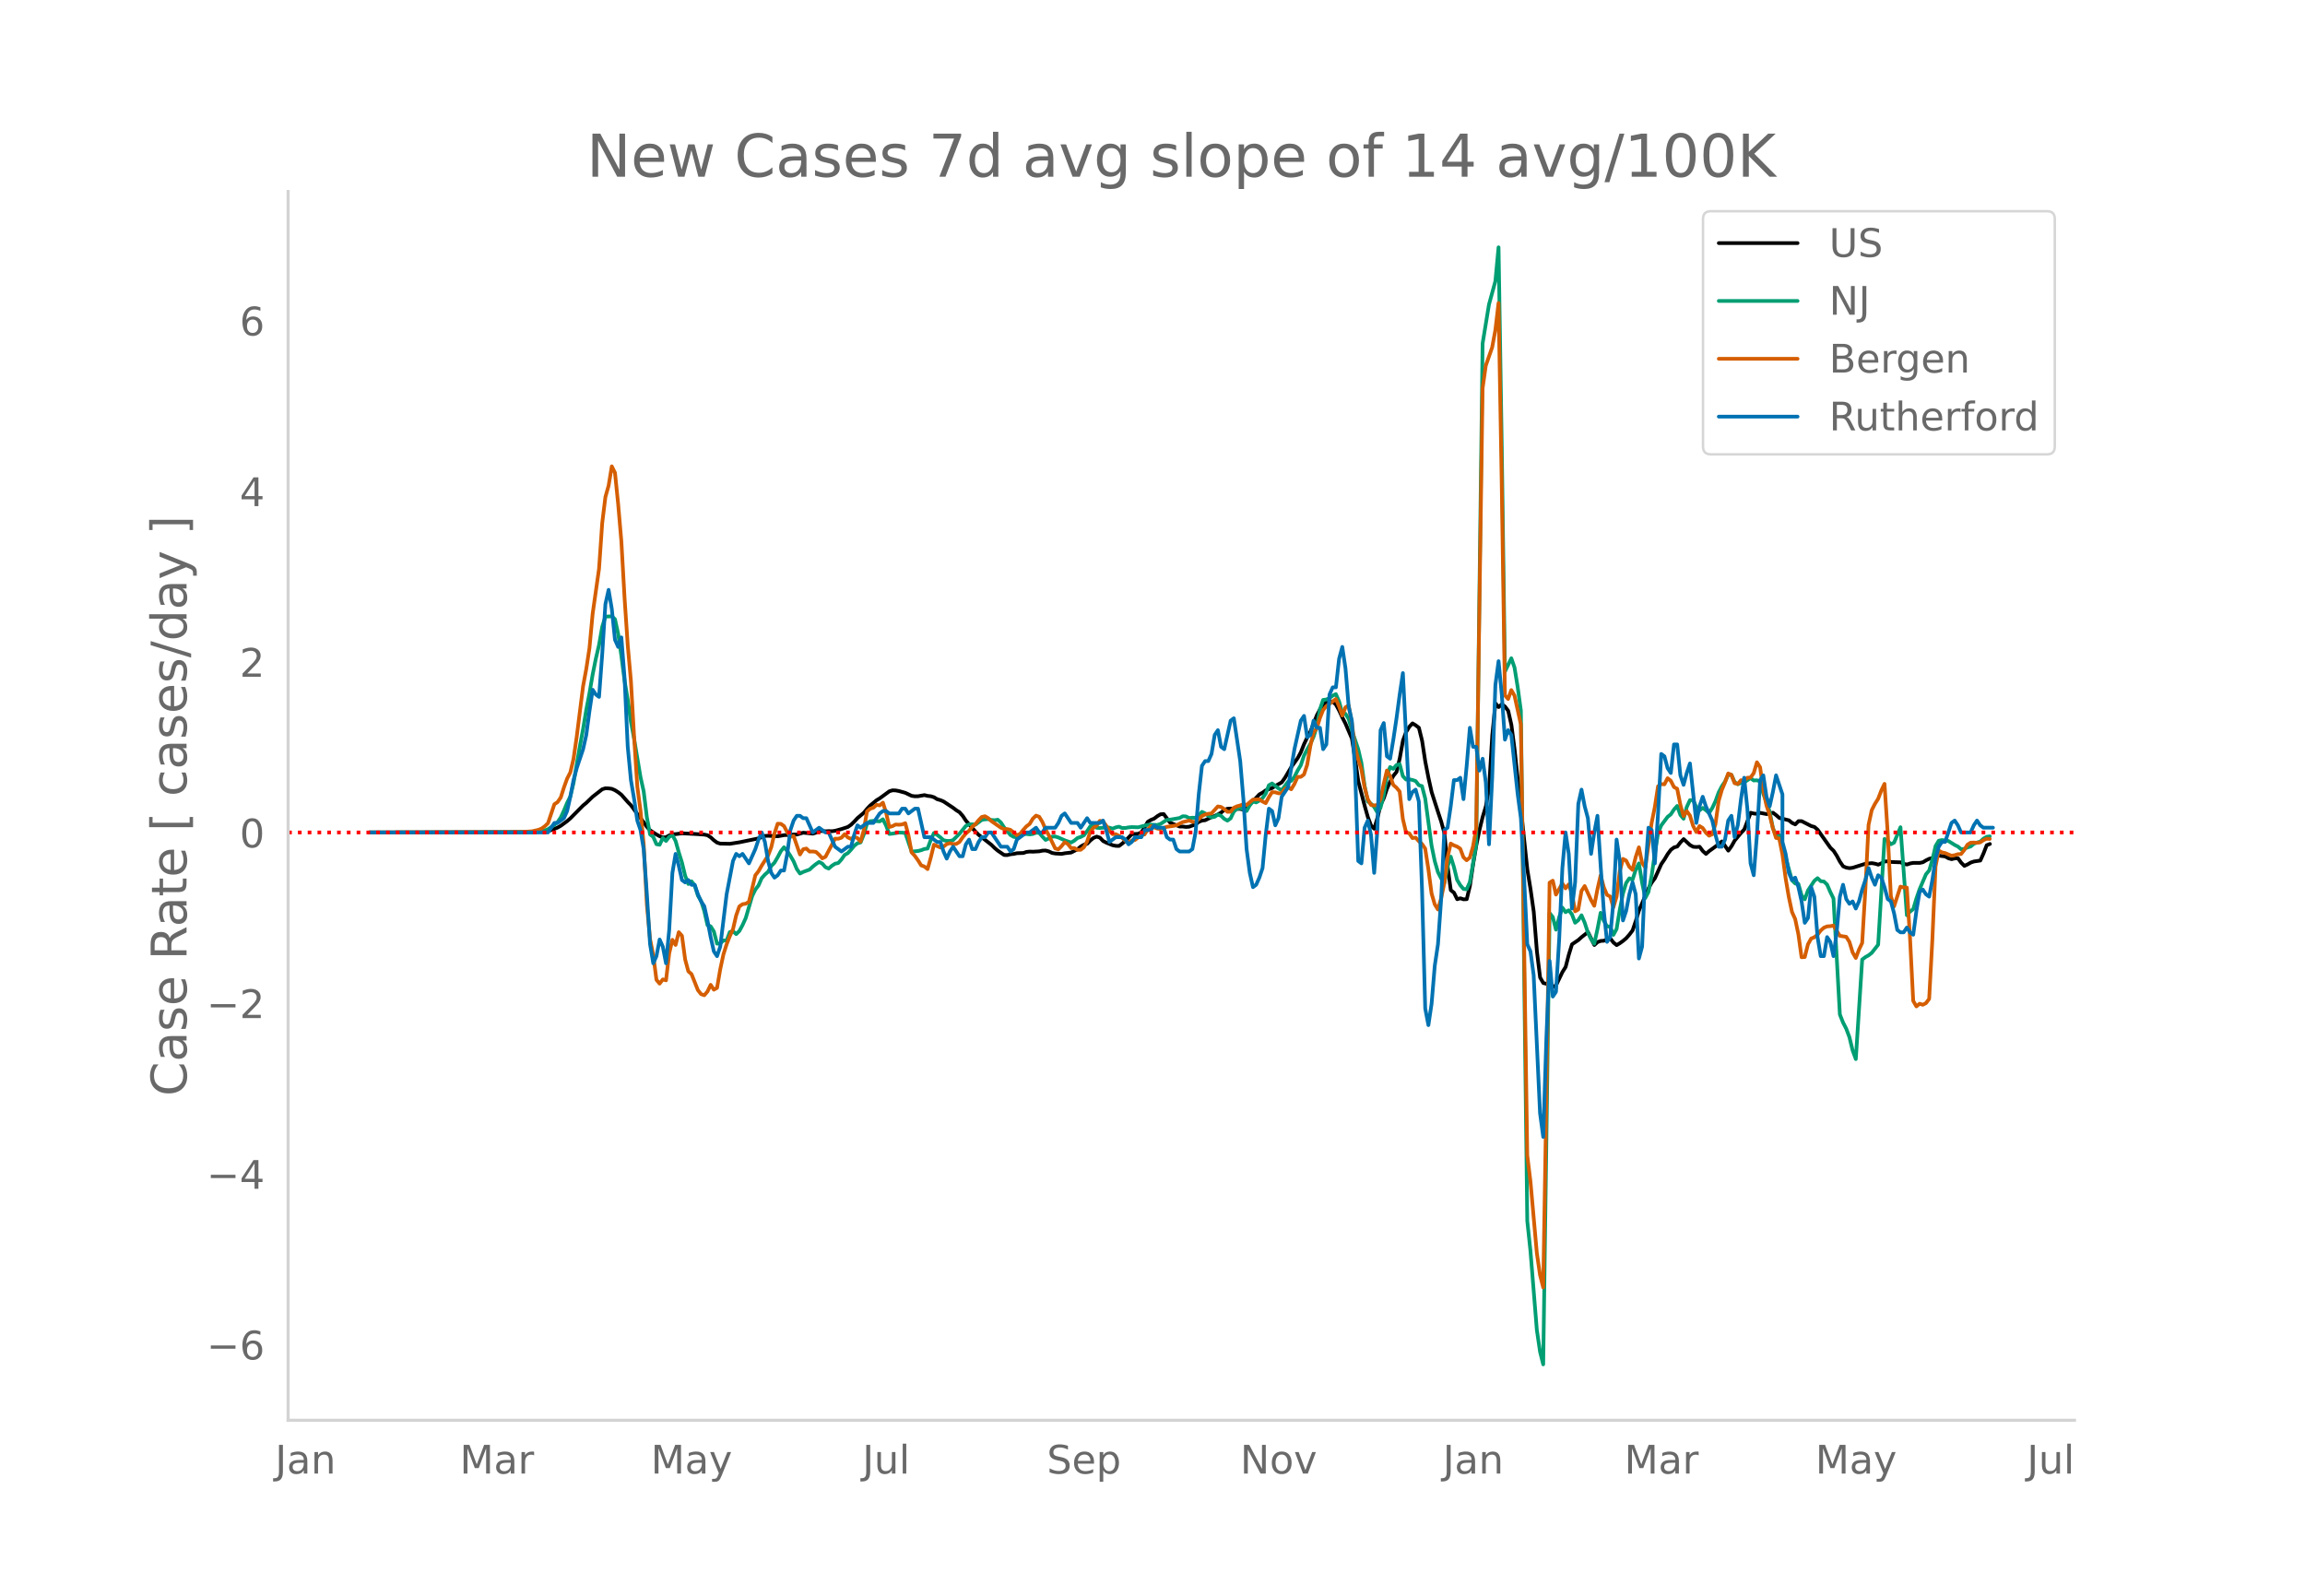 <svg height="864" viewBox="0 0 936 648" width="1248" xmlns="http://www.w3.org/2000/svg" xmlns:xlink="http://www.w3.org/1999/xlink"><defs><style>*{stroke-linecap:butt;stroke-linejoin:round}</style></defs><g id="figure_1"><path d="M0 648h936V0H0z" style="fill:#fff" id="patch_1"/><g id="axes_1"><path d="M117 576.72h725.4V77.76H117z" style="fill:none" id="patch_2"/><path clip-path="url(#pffa80447e2)" d="m149.973 338.045 64.78-.139 6.477-.325 1.296-.177 1.295-.31 2.591-1.038 1.296-.725 2.591-1.897 1.296-1.119 5.182-5.229 1.296-1.062 2.59-2.495 3.888-3.033 1.295-.4 1.296.044 1.295.176 1.296.566 1.296.823 1.295.998 2.591 2.955 1.296 1.327 2.591 3.54 2.591 3.374 1.296 1.848 1.296 1.415 2.59 1.7 1.296.705 1.296.48 1.295-.067 1.296-.726 1.296-.499 1.295-.044 2.591-.325 5.183.258 3.887.263 1.295.263 1.296.84 1.295 1.195 1.296.96 1.295.398 3.887.08 3.887-.612 7.774-1.597 2.59-.997 1.296-.05 3.887.207 2.591-.47 2.591-.125 1.296-.137 1.296.02 2.59-.757 3.888.398 1.295-.392 1.296-.647 1.295-.045 1.296.122 1.295-.086 1.296.053 1.296-.178 2.59-.703 2.592-.845 1.296-.907 1.295-1.256 1.296-1.411 2.59-2.189 1.297-1.585 1.295-1.367 2.591-2.144 1.296-.774 3.887-2.853 1.295-.393 1.296.053 1.295.243 2.592.719 2.59 1.24 1.296.172 1.296-.019 2.591-.46 1.296.319 1.295.144 1.296.405 1.295.803 1.296.365 1.296.554 3.886 2.57 1.296.996 1.296.8 1.295 1.481 1.296 1.942 3.887 4.464 1.295 1.292 5.182 4.07 1.296 1.277 1.296 1.088 2.59 1.763 1.296.01 1.296-.331 1.296-.128 1.295-.295 2.591-.08 1.296-.442 1.296-.136 1.295.047 2.591-.147 1.296-.28 1.295-.047 1.296.358 1.296.625 1.295.232 2.591.15 1.296-.258 2.591-.3 2.591-1.33 1.296-1.115 1.296-.721 1.295-.388 1.296-1.337 1.295-1.042 1.296-.524 1.295.421 1.296 1.361 1.296.672 2.59 1.04 1.296.26 1.296.026 1.296-.964 1.295-1.134 2.591-2.666 2.592-.166 1.295-.62 1.296-1.93 1.295-2.298 1.296-.79 1.295-.52 1.296-.993 1.296-.769 1.295-.088 2.591 3.501 3.887 1.574 1.296-.003 1.295.155 1.296-.094 2.591-.95 1.296-1.01 1.295-.526 1.296-.144 2.591-1.279 1.296-.453 1.295-.623 1.296-.758 1.295-1.091 1.296-.46 1.296-.074 2.59.156 1.296-.025 1.296.365 1.296-.5 1.295-1.691 2.591-2.68 1.296-1.393 1.296-.704 1.295-.936 2.591-.927 1.296-.857 2.591-1.461 1.296-1.812 2.59-4.403 2.592-3.626 1.296-2.404 1.295-3.274 1.296-2.73 1.295-2.368 2.592-6.596 1.295-2.411 1.296-1.833 1.295-1.11 1.296-.38 1.295.195 1.296 1.206 1.296 2.393 1.295 2.824 1.296 2.531 2.591 6.038 1.296 8.258 1.295 9.077 2.591 9.987 1.296 4.555 1.296 3.426 1.295 1.31 1.296-4.42 1.295-5.333 1.296-2.67 1.295-3.856 1.296-2.91 1.296-2.32 1.295-1.588 1.296-5.507 1.295-7.228 1.296-3.476 1.296-2.118 1.295-1.366 1.296.786 1.295.994 1.296 5.263 1.296 8.463 1.295 6.615 1.296 5.82 2.59 8.058 1.296 3.91 1.296 4.702 1.296 13.524 1.295 9.603 1.296 1.023 1.295 2.64 1.296-.382 1.296.425 1.295-.058 1.296-5.42 1.295-8.835 1.296-7.67 1.296-6.26 1.295-5.26 1.296-4.286 1.295-7.411 1.296-21.401 1.295-12.989 1.296 1.526 1.296-1.15 1.295.94 1.296 1.738 1.295 5.718 1.296 9.994 3.887 36.63 1.295 12.12 1.296 7.964 1.296 9.115 1.295 16.17 1.296 10.58 1.295 2.236 1.296.322 1.295-.52 1.296 1.851 1.296-.725 2.59-5.391 1.296-2.044 1.296-4.998 1.296-4.208 2.59-1.757 1.296-1.166 2.592-2.043 2.59 5.24 1.296-1.183 1.296-.475 1.295-.074 1.296-.588 1.296-.334 1.295 1.65 1.296 1.047 1.295-.772 1.296-.941 1.296-1.088 1.295-1.477 1.296-1.714 1.295-3.824 1.296-4.272 3.887-9 1.295-2.339 1.296-1.75 2.591-5.746 1.296-1.875 1.295-2.18 1.296-1.738 1.295-.96 1.296-.357 1.296-1.69 1.295-1.32 2.591 2.425 1.296.691 1.296.098 1.295-.12 1.296 1.745 1.295 1.167 1.296-1.143 2.591-1.872 2.591-2.049 2.591 3.745 1.296-1.798 1.296-2.312 2.59-3.106 1.296-1.385 2.592-6.786 1.295.315 1.296.146 1.295-.412 2.591.492 2.592-.551 1.295.985 1.296 1.142 3.887.95 1.295 1.07 1.296.583 1.295-1.32 1.296.013 3.887 1.992 1.295.346 1.296 1.14 5.182 7.317 1.296 1.238 1.295 2.006 1.296 2.432 1.296 1.876 1.295.53 1.296.212 1.295-.169 5.183-1.642 2.59-.227 1.296.223 1.296.387 1.296-.541 1.295-.763 1.296-.036 1.295.245 2.592.108 1.295.03 1.296.626 1.295.281 1.296-.44 1.296-.241 2.59.023 1.296-.275 1.296-.783 1.296-.63 1.295-.306 1.296-.605 1.295-.355 2.591.335 1.296.744 1.296.363 1.295-.33 1.296-.04 1.295 1.787 1.296 1.297 1.296-.588 1.295-.754 1.296-.439 2.59-.376 1.297-2.892 1.295-3.338 1.296-.509h0" style="fill:none;stroke:#000;stroke-linecap:round;stroke-width:1.5" id="line2d_1"/><path clip-path="url(#pffa80447e2)" d="m149.973 338.04 64.78-.098 3.886-.227 1.296-.187 1.295-.32 1.296-.474 2.59-1.772 1.296-1.1 1.296-1.927 1.296-2.787 1.295-3.15 1.296-2.579 1.295-5.418 2.592-14.994 1.295-6.961 1.296-7.783 1.295-6.744 1.296-7.607 1.296-6.45 1.295-5.523 1.296-7.427 1.295-4.138 2.591-.113 1.296 1.152 1.296 6.005 1.295 8.844 1.296 10.066 1.295 7.745 1.296 9.031 1.296 6.939 2.59 15.472 1.296 5.834 1.296 10.564 1.296 6.92 1.295.998 1.296 2.964 1.295.229 1.296-2.771 1.295 1.228 1.296-1.674 1.296-.709 1.295 2.365 1.296 4.64 1.295 4.144 1.296 5.35 1.296 3.367 1.295-1.1 1.296 1.713 1.295 4.112 1.296 2.152 1.296 4.116 1.295 5.699 1.296.51 1.295 2.081 1.296 4.945 1.295-.058 1.296-1.254 1.296.046 1.295-3.434 1.296-.37 1.295 1.186 1.296-1.272 1.296-2.394 1.295-2.86 2.591-8.862 1.296-2.661 1.296-1.716 1.295-2.95 1.296-1.453 1.295-1.133 1.296-2.353 1.295-1.34 1.296-2.219 1.296-2.44 1.295-1.622 1.296 1.529 1.295 1.946 1.296 2.251 1.296 3.114 1.295 1.837 1.296-.643 2.59-.95 1.297-1.196 1.295-1.04 1.296-.883 1.295.689 1.296 1.463 1.295.551 1.296-1.138 1.296-.842 1.295-.273 1.296-1.447 1.295-1.837 1.296-.733 1.296-1.397 1.295-1.57 1.296-1.026 1.295-.354 1.296-3.185 1.296-4.385 1.295-1.043 1.296-.125 2.59.19 1.296-.851 1.296 2.56 1.296 3.394 1.295-.124 2.591-.456 2.592.14 2.59 7.61 2.592-.24 1.296-.332 1.295-.494 1.296-.169 1.295-3.493 1.296-2.815 1.295.749 1.296.995 1.296 1.18 1.295.27 1.296.035 1.295-.342 2.592-2.588 2.59-3.177 1.296-.633 1.296-.034 1.296.154 2.59-1.94 1.296-.218 1.296-.09 1.295.335 1.296.125 1.296-.229 1.295 1.169 1.296 1.968 2.591 3.09 1.296.75 1.295.157 2.591-1.276 1.296-.063 1.296.185 1.295-.184 1.296-.503 1.295.05 1.296 1.522 1.295 1.346 1.296-.601 1.296-.725 1.295-.061 1.296.394 2.591 1.166 2.591.894 1.296-.764 1.295-1.083 1.296-.42 1.296-.683 1.295-1.65 1.296-1.987 1.295-.19 1.296.776 1.295.09 2.592-.252 1.295.114 1.296.406 1.295-.52 1.296-.292 1.296.555 1.295-.018 1.296-.239 1.295-.125 2.592.091 3.886-.997 1.296-.08 2.591.138 1.296-.4 2.59-1.688 1.296-.072 3.887-.673 1.296-.724 1.295.085 1.296.665 1.296-.153 1.295.068 1.296-.94 1.295-1.499 1.296.613 1.296.98 1.295.655 1.296-.24 1.295-.913 1.296.492 1.295 1.242 1.296.744 1.296-.933 1.295-2.721 1.296-1.19 1.295-.233 1.296.404 1.296.762 1.295-2.325 1.296-1.566 1.295.408 1.296-.729 1.296-1.015 1.295-1.841 1.296-3.386 1.295-.737 2.591 2.005 1.296.784 2.591-3.507 1.296-.34 1.295-1.62 1.296-2.549 1.296-2.153 1.295-3.902 1.296-2.54 1.295-2.237 1.296-2.88 1.296-3.985 1.295-7.182 1.296-3.822 1.295-.16 1.296-.574 1.295-.983 1.296-.641 1.296 2.944 1.295 4.703 1.296.335 1.295 2.054 1.296 4.62 2.591 7.687 1.296 5.544 1.295 9.3 1.296 6.38 1.296.936 1.295 1.32 1.296 2.22 1.295-1.93 1.296-5.065 1.295-7.897 1.296-3.527 1.296.733 1.295-1.545 1.296-.38 1.295 4.869 1.296 1.391 1.296-.072 1.295.241 1.296.428 1.295 1.686 1.296.38 1.296 4.99 2.59 19.177 1.296 6.31 1.296 4.445 1.295 2.557 1.296 1.852 1.296-6.567 1.295-4.118 1.296 4.154 1.295 5.257 1.296 2.185 1.296 1.523 1.295.143 1.296-2.89 2.59-15.22 2.592-203.525 2.591-15.837 2.591-9.43 1.296-13.781 1.296 80.61 1.295 91.681 2.591-5.42 1.296 3.734 1.296 8.004 1.295 9.523 2.591 207.19 1.296 12.22 2.591 32.07 1.296 8.83 1.295 5.158 2.591-183.279 1.296 1.648 1.296 5.116 1.295-5.03 1.296-3.941 1.295 1.863 1.296-.76 1.296 1.614 1.295 3.437 1.296-1.049 1.295-1.978 1.296 2.997 1.296 3.991 1.295 2.66 1.296 1.923 1.295-5.904 1.296-6.682 1.295 3.21 1.296 2.311 1.296.118 1.295 3.32 1.296-2.377 1.295-7.803 1.296-6.598 1.296-4.278 1.295-1.905 1.296.59 1.295-4.045 1.296-2.61 1.296 7.867 1.295 6.206 1.296-2.49 1.295-6.626 1.296-9.023 1.295-8.115 1.296-3.243 2.591-3.465 1.296-1.021 1.295-1.953 1.296-1.46 1.296 3.637 1.295 1.557 1.296-4.751 1.295-2.781 1.296-.034 1.296 2.82 1.295 1.356 1.296-1.011 1.295.922 1.296 1.146 1.295-1.998 1.296-2.761 1.296-3.587 1.295-2.494 1.296-1.915 1.295-2.812 1.296.101 1.296 2.884 1.295.916 1.296-.6 1.295-.176 2.592-1.724 1.295.967 1.296-.081 1.295.477 1.296 4.994 2.591 7.258 1.296 6.7 1.295 2.902 1.296-.082 5.182 18.367 1.296 1.3 1.295.155 1.296 4.634 1.296 1.632 1.295-3.587 2.591-3.927 1.296-1.081 1.295 1.224 1.296.145 1.296 1.24 1.295 2.994 1.296 2.655 2.591 47.103 1.296 3.27 1.295 2.505 1.296 3.457 1.295 5.339 1.296 3.533 2.591-40.405 1.296-.997 1.295-.723 1.296-1.023 2.591-3.29 2.591-42.96 1.296.811 1.295 1.35 1.296-.665 2.591-6.248 2.591 35.737 1.296-1.481 1.296-1.003 1.295-4.345 1.296-3.762 2.59-6.048 1.297-1.536 1.295-4.342 1.296-5.597 1.295-2.142 1.296-.276 2.591.378 2.591 1.614 1.296.65 1.295 1.09 1.296-.137 1.296-.602 1.295-.374 1.296-1.095 1.295-.503 1.296-.374 1.296-1.185 1.295-.758 1.296-.2h0" style="fill:none;stroke:#009e73;stroke-linecap:round;stroke-width:1.5" id="line2d_2"/><path clip-path="url(#pffa80447e2)" d="m149.973 338.04 57.006-.095 5.182-.133 3.887-.247 2.59-.588 1.297-.53 1.295-.93 1.296-1.233 2.59-7.7 1.296-.872 1.296-1.878 1.296-4.077 1.295-3.585 1.296-2.522 1.295-5.462 1.296-8.97 2.591-20.578 1.296-6.998 1.295-8.478 1.296-13.958 2.591-18.226 1.296-18.624 1.295-10.564 1.296-4.57 1.295-7.852 1.296 2.617 1.296 12.745 1.295 15.077 1.296 22.93 1.295 19.23 1.296 14.585 1.296 22.758 1.295 20.065 1.296 9.71 1.295 13.75 1.296 24.542 1.296 13.977 1.295 6.449 1.296 10.07 1.295 1.536 1.296-1.706 1.295.379 1.296-10.943 1.296-5.52 1.295 2.087 1.296-5.177 1.295 1.46 1.296 9.615 1.296 4.818 1.295 1.137 2.591 6.506 1.296 1.63 1.296.437 1.295-1.517 1.296-2.712 1.295 1.972 1.296-.74 1.295-7.548 1.296-6.03 1.296-4.116 1.295-3.3 1.296-2.826 1.295-5.614 1.296-3.66 1.296-.892 1.295-.19 1.296-.777 2.59-10.753 1.297-1.67 1.295-2.275 2.591-4.078 1.296-3.394 1.295-5.576 1.296-3.964 1.296.057 1.295.91 1.296 2.485 1.295 1.84 1.296-.285 2.591 7.491 1.296-2.124 1.295-.284 1.296 1.232 1.296-.038 1.295.152 1.296 1.195 1.295 1.441 1.296-.645 3.887-7.34 1.295.02 1.296-.417 1.295-1.442 1.296 1.328 1.296.607 1.295-.816 1.296.455 1.295 1.423 1.296-4.59 1.296-7.624 1.295-1.119 1.296-.398 1.295-1.176 1.296.228 1.295-1.12 1.296 4.06 1.296 5.84 1.295-.36 1.296-.664 1.295.095 1.296-.114 1.296-.512 1.295 4.855 1.296 7.018 1.295 1.384 1.296 1.82 1.296 2.05 1.295.473 1.296 1.043 1.295-4.646 1.296-5.273 2.591 1.138 1.296-.341 1.295-1.024 1.296-.398 1.295.379 1.296-.057 1.296-.797 1.295-1.877 1.296-1.555 1.295-1.1 1.296-1.67 1.296-1.023 1.295-1.612 1.296-1.328 1.295-.285 1.296.778 1.295 1.195 3.887 2.693 1.296.569 1.295-.019 1.296.322 2.591 2.2 1.296-.569 1.295-1.63 1.296-1.423 1.296-.986 1.295-2.143 1.296-1.233 1.295.474 1.296 2.124 1.295 2.997 1.296 2.37 2.591 5.33 1.296.398 1.295-1.29 1.296-1.63 1.296.777 1.295 1.65 1.296-.038 1.295.74 1.296-.02 1.296-1.024 1.295-2.294 1.296-3.926 1.295-1.707 1.296-.872 1.295-1.935 1.296.247 1.296 1.706 1.295 2.106 1.296 1.346 1.295.02 1.296.644 1.296.853 1.295 1.176 1.296.588 1.295-.664 1.296-.246 2.591-2.03 1.296-.208 1.295-1.935 1.296-1.479 2.591 1.005 1.296.171 2.59-.872 2.592-.36 1.296-.266 2.59-1.309 2.592-.607 1.296.455 1.295.19 2.591-2.465 1.296-.645 1.296-.285 1.295-.151 2.591-2.845 1.296.227 1.295.854 1.296 1.1 1.296-.02 1.295-1.63 1.296-.588 1.295-.342 1.296-.512 1.296.323 2.59-2.181 2.592-.114 1.296.891 1.295.664 1.296-2.446 1.295-2.03 1.296.076 1.295.398 1.296-.018 1.296-1.821 1.295-.607 1.296.815 1.295-2.143 1.296-2.882 1.296-.02 1.295-.948 1.296-3.944 1.295-7.606 1.296-5.5 1.296-1.687 1.295-4.21 1.296-3.244 1.295-1.555 3.887-2.902 1.296 3.035 1.295 3.66 1.296-3.319 1.295-.796 1.296 7.055 1.296 9.862 1.295 4.95 1.296 4.134 1.295 7.245 1.296 4.78 1.296 2.389 1.295.208 1.296-.17 1.295-2.428 1.296-6.145 1.295-5.443 1.296 2.295 1.296 3.566 1.295 1.119 1.296 1.574 1.295 11.113 1.296 5.425 1.296.398 1.295 1.953 1.296-.19 1.295 1.442 1.296 1.119 1.296 1.896 1.295 8.307 1.296 9.9 1.295 4.438 1.296 2.086 1.295-4.532 1.296-6.202 1.296-10.298 1.295-5.747 1.296.74 1.295.493 1.296.853 1.296 3.49 1.295 1.214 1.296-1.1 1.295-4.514 1.296-7.358 2.591-178.692 1.296-9.199 2.59-7.396 1.296-7.017 1.296-11.02 1.296 73.681 1.295 85.648 1.296 1.48 1.295-3.623 1.296 2.238 2.591 11.72 2.591 174.937 1.296 10.602 2.591 29.055 1.296 8.933 1.295 5.082 1.296-77.568 1.295-86.786 1.296-.815 1.296 5.651 2.59-4.532 1.296 1.991 1.296-1.593 1.296 3.622 1.295 7.302 1.296-.74 1.295-7.529 1.296-1.991 2.591 5.69 1.296 2.332 1.295-6.695 1.296-5.632 1.295 4.798 1.296 3.091 1.296.664 1.295 4.362 1.296-4.305 1.295-10.26 1.296-5.064 1.296.664 1.295 2.56 1.296 1.233 1.295-5.235 1.296-3.926 1.296 6.316 1.295 1.859 2.591-18.15 1.296-6.43 1.295-8.401 1.296-.873 1.296.095 1.295-2.484 1.296 1.043 1.295 2.56 1.296.683 1.296 6.486 1.295 4.647 1.296-2.049 1.295 1.783 1.296 4.21 1.296 2.504 1.295-2.447 1.296.797 1.295 1.915 1.296 1.214 1.295-.569 1.296-4.115 1.296-9.37 1.295-4.513 1.296-3.091 1.295-3.604 1.296.55 1.296 3.395 1.295.303 1.296-1.517 1.295.209 1.296-1.214 1.296-.076 1.295-1.783 1.296-4.419 1.295 2.01 1.296 9.313 1.295 6.24 1.296 3.906 1.296 5.235 1.295 4.02 1.296.228 1.295 6.486 1.296 9.654 1.296 7.624 1.295 6.087 1.296 2.864 1.295 6.183 1.296 9.312 1.296-.076 1.295-5.158 1.296-2.333 1.295-.55 1.296-1.024 1.295-1.707 1.296-1.138 1.296-.531 1.295-.095 1.296-.247 2.591 4.173 2.591.398 1.296 2.067 1.295 4.249 1.296 2.275 1.296-3.394 1.295-2.693 1.296-21.697 1.295-26.286 1.296-5.955 1.295-2.541 1.296-2.049 1.296-3.394 1.295-2.694 1.296 19.971 1.295 25.698 1.296 4.097 2.591-8.023 1.296.323 1.295.057 1.296 20.463 1.296 25.547 1.295 2.238 1.296-1.081 1.295.417 1.296-.664 1.296-1.726 1.295-23.934 1.296-29.852 1.295-6.41 1.296.702 1.295.284 2.592 1.081 1.295-.208 1.296-.418 1.295-.057 1.296-1.63 1.296-2.163 1.295-.815 1.296-.057 1.295.095 1.296-.17 1.296-.892 1.295-.588 1.296.076h0" style="fill:none;stroke:#d55e00;stroke-linecap:round;stroke-width:1.5" id="line2d_3"/><path clip-path="url(#pffa80447e2)" d="M149.973 338.04h72.553l2.59-3.864h1.296l2.592-1.932 1.295-2.898 1.296-5.796 1.295-6.761 1.296-4.83 2.591-7.727 1.296-5.796 1.295-9.66 1.296-8.693 1.296 1.932 1.295.966 1.296-17.387 1.295-20.285 1.296-5.795 1.295 7.727 1.296 12.557 1.296 2.898 1.295-3.864 1.296 16.421 1.295 28.013 1.296 13.523 1.296 7.727 1.295 8.694 1.296 3.863 1.295 7.728 1.296 18.353 1.296 20.285 1.295 7.727 1.296-2.898 1.295-6.761 1.296 2.897 1.295 6.762 1.296-13.523 1.296-23.183 1.295-7.727 1.296 4.83 1.295 5.795 1.296.966 1.296-.966 1.295 1.932h1.296l1.295 3.864 1.296 2.898 1.296 1.932 1.295 5.795 1.296 6.762 1.295 5.795 1.296 1.932 1.295-3.864 2.592-21.25 2.59-13.523 1.296-2.898 1.296.966 1.296-.966 2.59 3.864 2.592-5.796 1.296-3.864 1.295-2.898 1.296 3.864 1.295 7.728 1.296 4.83 1.295 1.931 1.296-.966 1.296-1.932h1.295l1.296-6.761 1.295-9.66 1.296-3.863 1.296-1.932h1.295l1.296.966h1.295l2.592 5.795 2.59-1.931 2.592 1.931h1.295l2.592 5.796 2.59 1.932 2.592-1.932h1.296l1.295-4.83 1.296-3.863 1.295.966 2.592-1.932h2.59l2.592-3.864 1.295-.966h1.296l1.296.966h3.886l1.296-1.932h1.296l1.295 1.932 2.591-1.932h1.296l2.591 11.591h2.591l2.591 1.932h1.296l1.296 3.864 1.295 2.898 1.296-2.898 1.295-1.932 2.592 3.864h1.295l1.296-4.83 1.295-1.932 1.296 3.864h1.296l1.295-2.898 1.296-1.932h1.295l1.296-1.932h1.295l3.887 5.796h2.591l1.296 1.932 1.296-.966 1.295-3.864 3.887-2.898h1.296l2.59-1.931 1.296 1.931h1.296l1.295-1.931h3.887l1.296-1.932 1.295-2.898 1.296-.966 2.591 3.864h2.591l1.296 1.932 2.591-3.864 1.296 1.932h3.886l1.296-.966 1.296 3.863 1.295 4.83 2.591-1.932h2.592l1.295.966 1.296 1.932 1.295-.966 1.296-1.932h2.591l1.296-2.898h2.59l1.296-1.931 1.296.966h2.591l1.296 3.863 1.295.966h1.296l1.296 3.864 1.295.966h3.887l1.296-.966 1.295-6.762 1.296-15.455 1.295-11.59 1.296-1.933h1.296l1.295-2.898 1.296-7.727 1.295-1.932 1.296 6.762 1.295.966 2.592-11.592 1.295-.966 2.591 17.387 1.296 15.455 1.296 20.285 1.295 9.66 1.296 5.795 1.295-.966 1.296-2.898 1.296-3.863 1.295-13.524 1.296-10.625 1.295.966 1.296 5.796 1.295-2.898 1.296-8.694 2.591-3.863 2.591-15.455 2.592-11.592 1.295-1.932 1.296 8.694 1.295-.966 1.296-5.796 1.296 2.898h1.295l1.296 8.694 1.295-1.932 1.296-20.285 1.295-2.898h1.296l1.296-11.591 1.295-4.83 1.296 8.694 1.295 15.455 1.296 5.795 1.296 20.285 1.295 36.706 1.296.966 1.295-14.49 1.296-2.897 1.296 5.795 1.295 15.455 1.296-17.387 1.295-40.569 1.296-2.898 1.295 13.523 1.296.966 1.296-7.727 1.295-8.694 1.296-9.659 1.295-8.693 2.592 51.194 1.295-2.898 1.296-.965 1.295 4.83 1.296 35.739 1.296 48.297 1.295 6.761 1.296-8.693 1.295-15.455 1.296-8.693 1.295-18.353 1.296-28.013 1.296-.965 1.295-8.694 1.296-10.625h1.295l1.296-.966 1.296 8.693 1.295-13.523 1.296-15.455 1.295 7.728h1.296l1.296 9.659 1.295-4.83 1.296 9.66 1.295 25.114 1.296-27.046 1.295-37.672 1.296-9.66 1.296 13.524 1.295 18.353 1.296-3.864 1.295 1.932 2.592 24.148 1.295 9.66 1.296 24.148 1.295 27.047 1.296 2.897 1.296 9.66 2.59 56.024 1.296 9.66 1.296-40.57 1.295-30.91 1.296 14.49 1.296-1.933 1.295-21.25 1.296-28.978 1.295-14.49 1.296 8.694 1.296 22.216 1.295-10.625 1.296-31.876 1.295-5.795 1.296 6.761 1.296 4.83 1.295 14.489 1.296-8.694 1.295-6.761 1.296 20.285 1.295 18.352 1.296 12.558 1.296-1.932 1.295-14.49 1.296-25.114 1.295 8.694 1.296 24.148 1.296-3.864 1.295-6.761 1.296-4.83 1.295 4.83 1.296 26.08 1.296-4.83 1.295-30.91 1.296-17.386 1.295.965 1.296 13.524 1.295-20.285 1.296-24.149 1.296.966 1.295 4.83 1.296 1.932 1.295-11.591h1.296l1.296 12.557 1.295 3.864 1.296-4.83 1.295-3.864 2.592 24.149 1.295-6.762 1.296-3.864 1.295 3.864 2.591 5.796 1.296 5.795 1.296 4.83h1.295l1.296-2.898 1.295-7.727 1.296-1.932 1.296 8.693 1.295-4.83 1.296-10.625 1.295-8.693 1.296 12.557 1.296 22.217 1.295 4.83 1.296-16.422 1.295-22.216 1.296-1.932 1.295 8.693 1.296 3.864 1.296-5.796 1.295-6.761 2.591 7.727v19.32l1.296 4.829 1.296 7.727 1.295 2.898 1.296-.966 1.295 3.864 1.296 5.796 1.296 8.693 1.295-1.932 1.296-12.557 1.295 3.864 1.296 16.42 1.295 7.728h1.296l1.296-7.727 1.295 1.932 1.296 5.795 1.295-9.66 1.296-14.488 1.296-4.83 1.295 5.796 1.296 1.932 1.295-.966 1.296 2.897 1.296-2.897 1.295-4.83 1.296-3.864 1.295-4.83 1.296 3.864 1.295 2.898 1.296-3.864 1.296.966 1.295 3.864 1.296 4.83 1.295.966 1.296 4.83 1.296 6.76 1.295.967h1.296l1.295-1.932 1.296 1.932 1.296.966 1.295-9.66 1.296-7.727 1.295-.966 1.296 1.932 1.296.966 1.295-6.762 1.296-8.693 1.295-4.83 1.296-1.932h1.295l2.592-7.727 1.295-.966 1.296 1.932 1.295 2.897h3.887l1.296-2.897 1.295-1.932 1.296 1.932 1.296.966h3.886" style="fill:none;stroke:#0072b2;stroke-linecap:round;stroke-width:1.5" id="line2d_4"/><path clip-path="url(#pffa80447e2)" d="M117 338.04h725.4" style="fill:none;stroke:red;stroke-dasharray:1.5,2.475;stroke-dashoffset:0;stroke-width:1.5" id="line2d_5"/><path d="M117 576.72V77.76" style="fill:none;stroke:#d3d3d3;stroke-linecap:square;stroke-linejoin:miter;stroke-width:1.25" id="patch_3"/><path d="M117 576.72h725.4" style="fill:none;stroke:#d3d3d3;stroke-linecap:square;stroke-linejoin:miter;stroke-width:1.25" id="patch_4"/><g id="matplotlib.axis_1"><g id="xtick_1"><g style="fill:#696969" transform="matrix(.16 0 0 -.16 111.728 598.378)" id="text_1"><defs><path d="M9.813 72.906h9.859V5.078q0-13.187-5-19.14-5-5.954-16.094-5.954h-3.75v8.297h3.078q6.531 0 9.219 3.672Q9.813-4.39 9.813 5.078z" id="DejaVuSans-74"/><path d="M34.281 27.484q-10.89 0-15.093-2.484-4.204-2.484-4.204-8.5 0-4.781 3.157-7.594 3.156-2.797 8.562-2.797 7.485 0 12 5.297 4.516 5.297 4.516 14.078v2zm17.922 3.72V0H43.22v8.297Q40.14 3.328 35.547.953q-4.594-2.375-11.234-2.375-8.391 0-13.36 4.719Q6 8.016 6 15.922q0 9.219 6.172 13.906 6.187 4.688 18.437 4.688h12.61v.89q0 6.203-4.078 9.594-4.078 3.39-11.453 3.39-4.688 0-9.141-1.124-4.438-1.125-8.531-3.375v8.312q4.921 1.906 9.562 2.844 4.64.953 9.031.953 11.875 0 17.735-6.156 5.86-6.14 5.86-18.64z" id="DejaVuSans-97"/><path d="M54.89 33.016V0h-8.984v32.719q0 7.765-3.031 11.61-3.031 3.858-9.078 3.858-7.281 0-11.484-4.64-4.204-4.625-4.204-12.64V0H9.08v54.688h9.03v-8.5q3.235 4.937 7.594 7.374Q30.078 56 35.797 56q9.422 0 14.25-5.828 4.844-5.828 4.844-17.156z" id="DejaVuSans-110"/></defs><use xlink:href="#DejaVuSans-74"/><use x="29.492" xlink:href="#DejaVuSans-97"/><use x="90.771" xlink:href="#DejaVuSans-110"/></g></g><g id="xtick_2"><g style="fill:#696969" transform="matrix(.16 0 0 -.16 186.703 598.378)" id="text_2"><defs><path d="M9.813 72.906h14.703l18.593-49.61 18.703 49.61h14.704V0H66.89v64.016l-18.797-50h-9.907l-18.796 50V0H9.813z" id="DejaVuSans-77"/><path d="M41.11 46.297q-1.516.875-3.297 1.281Q36.03 48 33.89 48q-7.625 0-11.703-4.953-4.079-4.953-4.079-14.234V0H9.08v54.688h9.03v-8.5q2.844 4.984 7.375 7.39Q30.031 56 36.531 56q.922 0 2.047-.125 1.125-.11 2.484-.36z" id="DejaVuSans-114"/></defs><use xlink:href="#DejaVuSans-77"/><use x="86.279" xlink:href="#DejaVuSans-97"/><use x="147.559" xlink:href="#DejaVuSans-114"/></g></g><g id="xtick_3"><g style="fill:#696969" transform="matrix(.16 0 0 -.16 264.287 598.378)" id="text_3"><defs><path d="M32.172-5.078q-3.797-9.766-7.422-12.735-3.61-2.984-9.656-2.984H7.906v7.516h5.282q3.703 0 5.75 1.765Q21-9.766 23.483-3.219l1.61 4.094-22.11 53.813H12.5l17.094-42.766 17.093 42.766h9.516z" id="DejaVuSans-121"/></defs><use xlink:href="#DejaVuSans-77"/><use x="86.279" xlink:href="#DejaVuSans-97"/><use x="147.559" xlink:href="#DejaVuSans-121"/></g></g><g id="xtick_4"><g style="fill:#696969" transform="matrix(.16 0 0 -.16 350.206 598.378)" id="text_4"><defs><path d="M8.5 21.578v33.11h8.984V21.922q0-7.766 3.016-11.656 3.031-3.875 9.094-3.875 7.265 0 11.484 4.64 4.234 4.64 4.234 12.656v31h8.985V0h-8.984v8.406Q42.047 3.422 37.718 1q-4.313-2.422-10.032-2.422-9.421 0-14.312 5.86Q8.5 10.296 8.5 21.578zM31.11 56z" id="DejaVuSans-117"/><path d="M9.422 75.984h8.984V0H9.422z" id="DejaVuSans-108"/></defs><use xlink:href="#DejaVuSans-74"/><use x="29.492" xlink:href="#DejaVuSans-117"/><use x="92.871" xlink:href="#DejaVuSans-108"/></g></g><g id="xtick_5"><g style="fill:#696969" transform="matrix(.16 0 0 -.16 425.105 598.378)" id="text_5"><defs><path d="M53.516 70.516V60.89q-5.61 2.687-10.594 4-4.984 1.328-9.625 1.328-8.047 0-12.422-3.125t-4.375-8.89q0-4.845 2.906-7.313 2.907-2.453 11.016-3.97l5.953-1.218q11.031-2.11 16.281-7.406 5.25-5.297 5.25-14.172 0-10.61-7.11-16.078-7.093-5.469-20.812-5.469-5.172 0-11.015 1.172Q13.14.922 6.89 3.219v10.156q6-3.36 11.765-5.078 5.766-1.703 11.328-1.703 8.438 0 13.032 3.312 4.593 3.328 4.593 9.485 0 5.359-3.297 8.39-3.296 3.032-10.812 4.547L27.484 33.5q-11.03 2.188-15.968 6.875-4.922 4.688-4.922 13.047 0 9.672 6.812 15.234 6.813 5.563 18.766 5.563 5.14 0 10.453-.938 5.328-.922 10.89-2.765z" id="DejaVuSans-83"/><path d="M56.203 29.594v-4.39H14.891q.593-9.282 5.593-14.142 5-4.859 13.938-4.859 5.172 0 10.031 1.266 4.86 1.265 9.656 3.812v-8.5Q49.266.734 44.187-.344 39.11-1.422 33.892-1.422q-13.094 0-20.735 7.61-7.64 7.625-7.64 20.625 0 13.421 7.25 21.296Q20.016 56 32.328 56q11.031 0 17.453-7.11 6.422-7.093 6.422-19.296zm-8.984 2.64q-.094 7.36-4.125 11.75-4.032 4.407-10.672 4.407-7.516 0-12.031-4.25-4.516-4.25-5.203-11.97z" id="DejaVuSans-101"/><path d="M18.11 8.203v-29H9.077v75.484h9.031v-8.296q2.844 4.875 7.157 7.234Q29.594 56 35.594 56q9.968 0 16.187-7.906 6.235-7.907 6.235-20.797T51.78 6.484q-6.218-7.906-16.187-7.906-6 0-10.328 2.375-4.313 2.375-7.157 7.25zm30.578 19.094q0 9.906-4.079 15.547-4.078 5.64-11.203 5.64-7.14 0-11.218-5.64-4.079-5.64-4.079-15.547 0-9.906 4.078-15.547 4.079-5.64 11.22-5.64 7.124 0 11.202 5.64t4.078 15.547z" id="DejaVuSans-112"/></defs><use xlink:href="#DejaVuSans-83"/><use x="63.477" xlink:href="#DejaVuSans-101"/><use x="125" xlink:href="#DejaVuSans-112"/></g></g><g id="xtick_6"><g style="fill:#696969" transform="matrix(.16 0 0 -.16 503.6 598.378)" id="text_6"><defs><path d="M9.813 72.906h13.28l32.329-60.984v60.984h9.562V0h-13.28L19.39 60.984V0H9.813z" id="DejaVuSans-78"/><path d="M30.61 48.39q-7.22 0-11.422-5.64-4.204-5.64-4.204-15.453 0-9.813 4.172-15.453 4.188-5.64 11.453-5.64 7.188 0 11.375 5.655 4.203 5.672 4.203 15.438 0 9.719-4.203 15.406-4.187 5.688-11.375 5.688zm0 7.61q11.718 0 18.406-7.625 6.703-7.61 6.703-21.078 0-13.422-6.703-21.078-6.688-7.64-18.407-7.64-11.765 0-18.437 7.64-6.656 7.656-6.656 21.078 0 13.469 6.656 21.078Q18.844 56 30.609 56z" id="DejaVuSans-111"/><path d="M2.984 54.688H12.5L29.594 8.797l17.093 45.89h9.516L35.687 0H23.485z" id="DejaVuSans-118"/></defs><use xlink:href="#DejaVuSans-78"/><use x="74.805" xlink:href="#DejaVuSans-111"/><use x="135.986" xlink:href="#DejaVuSans-118"/></g></g><g id="xtick_7"><g style="fill:#696969" transform="matrix(.16 0 0 -.16 585.914 598.378)" id="text_7"><use xlink:href="#DejaVuSans-74"/><use x="29.492" xlink:href="#DejaVuSans-97"/><use x="90.771" xlink:href="#DejaVuSans-110"/></g></g><g id="xtick_8"><g style="fill:#696969" transform="matrix(.16 0 0 -.16 659.592 598.378)" id="text_8"><use xlink:href="#DejaVuSans-77"/><use x="86.279" xlink:href="#DejaVuSans-97"/><use x="147.559" xlink:href="#DejaVuSans-114"/></g></g><g id="xtick_9"><g style="fill:#696969" transform="matrix(.16 0 0 -.16 737.177 598.378)" id="text_9"><use xlink:href="#DejaVuSans-77"/><use x="86.279" xlink:href="#DejaVuSans-97"/><use x="147.559" xlink:href="#DejaVuSans-121"/></g></g><g id="xtick_10"><g style="fill:#696969" transform="matrix(.16 0 0 -.16 823.095 598.378)" id="text_10"><use xlink:href="#DejaVuSans-74"/><use x="29.492" xlink:href="#DejaVuSans-117"/><use x="92.871" xlink:href="#DejaVuSans-108"/></g></g></g><g id="matplotlib.axis_2"><g id="ytick_1"><g style="fill:#696969" transform="matrix(.16 0 0 -.16 83.912 552.03)" id="text_11"><defs><path d="M10.594 35.5h62.593v-8.297H10.594z" id="DejaVuSans-8722"/><path d="M33.016 40.375q-6.641 0-10.532-4.547-3.875-4.531-3.875-12.437 0-7.86 3.875-12.438 3.891-4.562 10.532-4.562 6.64 0 10.515 4.562 3.875 4.578 3.875 12.438 0 7.906-3.875 12.437-3.875 4.547-10.515 4.547zm19.578 30.922v-8.984q-3.719 1.75-7.5 2.671-3.782.938-7.5.938-9.766 0-14.922-6.594-5.14-6.594-5.875-19.922 2.875 4.25 7.219 6.516 4.359 2.266 9.578 2.266 10.984 0 17.36-6.672 6.374-6.657 6.374-18.125 0-11.235-6.64-18.032-6.641-6.78-17.672-6.78-12.657 0-19.344 9.687-6.688 9.703-6.688 28.109 0 17.281 8.204 27.563 8.203 10.28 22.015 10.28 3.719 0 7.5-.734t7.89-2.187z" id="DejaVuSans-54"/></defs><use xlink:href="#DejaVuSans-8722"/><use x="83.789" xlink:href="#DejaVuSans-54"/></g></g><g id="ytick_2"><g style="fill:#696969" transform="matrix(.16 0 0 -.16 83.912 482.726)" id="text_12"><defs><path d="M37.797 64.313 12.89 25.39h24.906zm-2.594 8.593H47.61V25.391h10.407v-8.203H47.609V0h-9.812v17.188H4.89v9.515z" id="DejaVuSans-52"/></defs><use xlink:href="#DejaVuSans-8722"/><use x="83.789" xlink:href="#DejaVuSans-52"/></g></g><g id="ytick_3"><g style="fill:#696969" transform="matrix(.16 0 0 -.16 83.912 413.422)" id="text_13"><defs><path d="M19.188 8.297h34.421V0H7.33v8.297q5.609 5.812 15.296 15.594 9.703 9.797 12.188 12.64 4.734 5.313 6.609 9 1.89 3.688 1.89 7.25 0 5.813-4.078 9.469-4.078 3.672-10.625 3.672-4.64 0-9.797-1.61-5.14-1.609-11-4.89v9.969Q13.767 71.78 18.938 73q5.188 1.219 9.485 1.219 11.328 0 18.062-5.672 6.735-5.656 6.735-15.125 0-4.5-1.688-8.531-1.672-4.016-6.125-9.485-1.218-1.422-7.765-8.187-6.532-6.766-18.453-18.922z" id="DejaVuSans-50"/></defs><use xlink:href="#DejaVuSans-8722"/><use x="83.789" xlink:href="#DejaVuSans-50"/></g></g><g id="ytick_4"><g style="fill:#696969" transform="matrix(.16 0 0 -.16 97.32 344.118)" id="text_14"><defs><path d="M31.781 66.406q-7.61 0-11.453-7.5Q16.5 51.422 16.5 36.375q0-14.984 3.828-22.484 3.844-7.5 11.453-7.5 7.672 0 11.5 7.5 3.844 7.5 3.844 22.484 0 15.047-3.844 22.531-3.828 7.5-11.5 7.5zm0 7.813q12.266 0 18.735-9.703 6.468-9.688 6.468-28.141 0-18.406-6.468-28.11-6.47-9.687-18.735-9.687-12.25 0-18.718 9.688-6.47 9.703-6.47 28.109 0 18.453 6.47 28.14Q19.53 74.22 31.78 74.22z" id="DejaVuSans-48"/></defs><use xlink:href="#DejaVuSans-48"/></g></g><g id="ytick_5"><use xlink:href="#DejaVuSans-50" style="fill:#696969" transform="matrix(.16 0 0 -.16 97.32 274.814)" id="text_15"/></g><g id="ytick_6"><use xlink:href="#DejaVuSans-52" style="fill:#696969" transform="matrix(.16 0 0 -.16 97.32 205.51)" id="text_16"/></g><g id="ytick_7"><use xlink:href="#DejaVuSans-54" style="fill:#696969" transform="matrix(.16 0 0 -.16 97.32 136.206)" id="text_17"/></g><g style="fill:#696969" transform="matrix(0 -.2 -.2 0 75.753 445.117)" id="text_18"><defs><path d="M64.406 67.281v-10.39q-4.984 4.64-10.625 6.922-5.64 2.296-11.984 2.296-12.5 0-19.14-7.64-6.641-7.64-6.641-22.094 0-14.406 6.64-22.047 6.64-7.64 19.14-7.64 6.345 0 11.985 2.296 5.64 2.297 10.625 6.938V5.609Q59.234 2.094 53.437.33q-5.78-1.75-12.218-1.75-16.563 0-26.094 10.124-9.516 10.14-9.516 27.672 0 17.578 9.516 27.703 9.531 10.14 26.094 10.14 6.531 0 12.312-1.734 5.797-1.734 10.875-5.203z" id="DejaVuSans-67"/><path d="M44.281 53.078v-8.5q-3.797 1.953-7.906 2.922-4.094.984-8.5.984-6.688 0-10.031-2.047-3.344-2.046-3.344-6.156 0-3.125 2.39-4.906 2.391-1.781 9.626-3.39l3.078-.688q9.562-2.047 13.593-5.781 4.032-3.735 4.032-10.422 0-7.625-6.032-12.078-6.03-4.438-16.578-4.438-4.39 0-9.156.86Q10.688.296 5.422 2v9.281q4.984-2.594 9.812-3.89 4.829-1.282 9.579-1.282 6.343 0 9.75 2.172 3.421 2.172 3.421 6.125 0 3.656-2.468 5.61-2.453 1.953-10.813 3.765l-3.125.735q-8.344 1.75-12.062 5.39-3.704 3.64-3.704 9.985 0 7.718 5.47 11.906Q16.75 56 26.811 56q4.97 0 9.36-.734 4.406-.72 8.11-2.188z" id="DejaVuSans-115"/><path d="M44.39 34.188q3.172-1.079 6.172-4.594 3-3.516 6.032-9.672L66.609 0H56l-9.313 18.703q-3.624 7.328-7.015 9.719-3.39 2.39-9.25 2.39h-10.75V0h-9.86v72.906h22.266q12.5 0 18.656-5.234 6.157-5.219 6.157-15.766 0-6.89-3.203-11.437-3.204-4.532-9.297-6.282zM19.673 64.797V38.922h12.406q7.125 0 10.766 3.297 3.64 3.297 3.64 9.687 0 6.39-3.64 9.64-3.64 3.25-10.766 3.25z" id="DejaVuSans-82"/><path d="M18.313 70.219V54.688h18.5v-6.985h-18.5V18.016q0-6.688 1.828-8.594 1.828-1.906 7.453-1.906h9.218V0h-9.218q-10.407 0-14.36 3.875-3.953 3.89-3.953 14.14v29.688H2.687v6.984h6.594V70.22z" id="DejaVuSans-116"/><path d="M8.594 75.984h20.703V69H17.578V-6.203h11.719v-6.984H8.594z" id="DejaVuSans-91"/><path d="M48.781 52.594v-8.407q-3.812 2.11-7.64 3.157-3.828 1.047-7.735 1.047-8.75 0-13.593-5.547-4.829-5.532-4.829-15.547 0-10.016 4.829-15.563 4.843-5.53 13.593-5.53 3.907 0 7.735 1.046 3.828 1.047 7.64 3.156V2.094Q45.016.344 40.984-.531q-4.015-.89-8.562-.89-12.36 0-19.64 7.765-7.266 7.765-7.266 20.953 0 13.375 7.343 21.031Q20.22 56 33.016 56q4.14 0 8.093-.86 3.953-.843 7.672-2.546z" id="DejaVuSans-99"/><path d="M25.39 72.906h8.297L8.297-9.28H0z" id="DejaVuSans-47"/><path d="M45.406 46.39v29.594h8.985V0h-8.985v8.203Q42.578 3.328 38.25.953q-4.313-2.375-10.375-2.375-9.906 0-16.14 7.906-6.22 7.922-6.22 20.813 0 12.89 6.22 20.797Q17.968 56 27.874 56q6.063 0 10.375-2.375 4.328-2.36 7.156-7.234zm-30.61-19.093q0-9.906 4.079-15.547 4.078-5.64 11.203-5.64 7.125 0 11.219 5.64 4.11 5.64 4.11 15.547 0 9.906-4.11 15.547-4.094 5.64-11.219 5.64-7.125 0-11.203-5.64-4.078-5.64-4.078-15.547z" id="DejaVuSans-100"/><path d="M30.422 75.984v-89.171H9.719v6.984H21.39V69H9.719v6.984z" id="DejaVuSans-93"/></defs><use xlink:href="#DejaVuSans-67"/><use x="69.824" xlink:href="#DejaVuSans-97"/><use x="131.104" xlink:href="#DejaVuSans-115"/><use x="183.203" xlink:href="#DejaVuSans-101"/><use x="244.727" xlink:href="#DejaVuSans-32"/><use x="276.514" xlink:href="#DejaVuSans-82"/><use x="343.746" xlink:href="#DejaVuSans-97"/><use x="405.025" xlink:href="#DejaVuSans-116"/><use x="444.234" xlink:href="#DejaVuSans-101"/><use x="505.758" xlink:href="#DejaVuSans-32"/><use x="537.545" xlink:href="#DejaVuSans-91"/><use x="576.559" xlink:href="#DejaVuSans-32"/><use x="608.346" xlink:href="#DejaVuSans-99"/><use x="663.326" xlink:href="#DejaVuSans-97"/><use x="724.605" xlink:href="#DejaVuSans-115"/><use x="776.705" xlink:href="#DejaVuSans-101"/><use x="838.229" xlink:href="#DejaVuSans-115"/><use x="890.328" xlink:href="#DejaVuSans-47"/><use x="924.02" xlink:href="#DejaVuSans-100"/><use x="987.496" xlink:href="#DejaVuSans-97"/><use x="1048.775" xlink:href="#DejaVuSans-121"/><use x="1107.955" xlink:href="#DejaVuSans-32"/><use x="1139.742" xlink:href="#DejaVuSans-93"/></g></g><g style="fill:#696969" transform="matrix(.24 0 0 -.24 238.224 71.76)" id="text_19"><defs><path d="M4.203 54.688h8.985l11.234-42.672 11.172 42.672h10.593l11.235-42.672 11.187 42.672h8.985L63.28 0H52.688L40.922 44.828 29.109 0H18.5z" id="DejaVuSans-119"/><path d="M8.203 72.906h46.875v-4.203L28.61 0H18.312L43.22 64.594H8.203z" id="DejaVuSans-55"/><path d="M45.406 27.984q0 9.766-4.031 15.125-4.016 5.375-11.297 5.375-7.219 0-11.25-5.375-4.031-5.359-4.031-15.125 0-9.718 4.031-15.093t11.25-5.375q7.281 0 11.297 5.375 4.031 5.375 4.031 15.093zm8.985-21.203q0-13.953-6.203-20.765Q42-20.797 29.203-20.797q-4.734 0-8.937.703-4.203.703-8.157 2.172v8.735q3.954-2.141 7.813-3.157 3.86-1.031 7.86-1.031 8.843 0 13.234 4.61 4.39 4.609 4.39 13.937v4.453q-2.781-4.844-7.125-7.234Q33.938 0 27.875 0 17.828 0 11.672 7.656q-6.156 7.672-6.156 20.328 0 12.688 6.156 20.344Q17.828 56 27.875 56q6.063 0 10.406-2.39 4.344-2.391 7.125-7.22v8.297h8.985z" id="DejaVuSans-103"/><path d="M37.11 75.984V68.5h-8.594q-4.828 0-6.72-1.953-1.874-1.953-1.874-7.031v-4.828h14.797v-6.985H19.922V0H10.89v47.703H2.297v6.984h8.594V58.5q0 9.125 4.25 13.297 4.25 4.187 13.468 4.187z" id="DejaVuSans-102"/><path d="M12.406 8.297h16.11v55.625l-17.532-3.516v8.985l17.438 3.515h9.86V8.296H54.39V0H12.406z" id="DejaVuSans-49"/><path d="M9.813 72.906h9.859V42.094L52.39 72.906h12.703L28.906 38.922 67.672 0H54.688L19.672 35.11V0h-9.86z" id="DejaVuSans-75"/></defs><use xlink:href="#DejaVuSans-78"/><use x="74.805" xlink:href="#DejaVuSans-101"/><use x="136.328" xlink:href="#DejaVuSans-119"/><use x="218.115" xlink:href="#DejaVuSans-32"/><use x="249.902" xlink:href="#DejaVuSans-67"/><use x="319.727" xlink:href="#DejaVuSans-97"/><use x="381.006" xlink:href="#DejaVuSans-115"/><use x="433.105" xlink:href="#DejaVuSans-101"/><use x="494.629" xlink:href="#DejaVuSans-115"/><use x="546.729" xlink:href="#DejaVuSans-32"/><use x="578.516" xlink:href="#DejaVuSans-55"/><use x="642.139" xlink:href="#DejaVuSans-100"/><use x="705.615" xlink:href="#DejaVuSans-32"/><use x="737.402" xlink:href="#DejaVuSans-97"/><use x="798.682" xlink:href="#DejaVuSans-118"/><use x="857.861" xlink:href="#DejaVuSans-103"/><use x="921.338" xlink:href="#DejaVuSans-32"/><use x="953.125" xlink:href="#DejaVuSans-115"/><use x="1005.225" xlink:href="#DejaVuSans-108"/><use x="1033.008" xlink:href="#DejaVuSans-111"/><use x="1094.189" xlink:href="#DejaVuSans-112"/><use x="1157.666" xlink:href="#DejaVuSans-101"/><use x="1219.189" xlink:href="#DejaVuSans-32"/><use x="1250.977" xlink:href="#DejaVuSans-111"/><use x="1312.158" xlink:href="#DejaVuSans-102"/><use x="1347.363" xlink:href="#DejaVuSans-32"/><use x="1379.15" xlink:href="#DejaVuSans-49"/><use x="1442.773" xlink:href="#DejaVuSans-52"/><use x="1506.396" xlink:href="#DejaVuSans-32"/><use x="1538.184" xlink:href="#DejaVuSans-97"/><use x="1599.463" xlink:href="#DejaVuSans-118"/><use x="1658.643" xlink:href="#DejaVuSans-103"/><use x="1722.119" xlink:href="#DejaVuSans-47"/><use x="1755.811" xlink:href="#DejaVuSans-49"/><use x="1819.434" xlink:href="#DejaVuSans-48"/><use x="1883.057" xlink:href="#DejaVuSans-48"/><use x="1946.68" xlink:href="#DejaVuSans-75"/></g><g id="legend_1"><path d="M694.75 184.5H831.2q3.2 0 3.2-3.2V88.96q0-3.2-3.2-3.2H694.75q-3.2 0-3.2 3.2v92.34q0 3.2 3.2 3.2z" style="fill:none;opacity:.8;stroke:#ccc;stroke-linejoin:miter" id="patch_5"/><path d="M697.95 98.718h32" style="fill:none;stroke:#000;stroke-linecap:round;stroke-width:1.5" id="line2d_6"/><g style="fill:#696969" transform="matrix(.16 0 0 -.16 742.75 104.317)" id="text_20"><defs><path d="M8.688 72.906h9.921V28.61q0-11.718 4.235-16.875 4.25-5.14 13.781-5.14 9.469 0 13.719 5.14 4.25 5.157 4.25 16.875v44.297H64.5V27.391q0-14.25-7.063-21.532-7.046-7.28-20.812-7.28-13.828 0-20.89 7.28-7.047 7.282-7.047 21.532z" id="DejaVuSans-85"/></defs><use xlink:href="#DejaVuSans-85"/><use x="73.193" xlink:href="#DejaVuSans-83"/></g><path d="M697.95 122.203h32" style="fill:none;stroke:#009e73;stroke-linecap:round;stroke-width:1.5" id="line2d_8"/><g style="fill:#696969" transform="matrix(.16 0 0 -.16 742.75 127.802)" id="text_21"><use xlink:href="#DejaVuSans-78"/><use x="74.805" xlink:href="#DejaVuSans-74"/></g><path d="M697.95 145.688h32" style="fill:none;stroke:#d55e00;stroke-linecap:round;stroke-width:1.5" id="line2d_10"/><g style="fill:#696969" transform="matrix(.16 0 0 -.16 742.75 151.287)" id="text_22"><defs><path d="M19.672 34.813V8.108H35.5q7.953 0 11.781 3.297 3.844 3.297 3.844 10.078 0 6.844-3.844 10.078-3.828 3.25-11.781 3.25zm0 29.984V42.828h14.61q7.218 0 10.75 2.703 3.546 2.719 3.546 8.282 0 5.515-3.547 8.25-3.531 2.734-10.75 2.734zm-9.86 8.11h25.204q11.28 0 17.375-4.688Q58.5 63.53 58.5 54.89q0-6.703-3.125-10.657-3.125-3.953-9.188-4.922 7.282-1.562 11.313-6.53 4.031-4.954 4.031-12.376 0-9.765-6.64-15.093Q48.25 0 35.984 0H9.812z" id="DejaVuSans-66"/></defs><use xlink:href="#DejaVuSans-66"/><use x="68.604" xlink:href="#DejaVuSans-101"/><use x="130.127" xlink:href="#DejaVuSans-114"/><use x="169.49" xlink:href="#DejaVuSans-103"/><use x="232.967" xlink:href="#DejaVuSans-101"/><use x="294.49" xlink:href="#DejaVuSans-110"/></g><path d="M697.95 169.173h32" style="fill:none;stroke:#0072b2;stroke-linecap:round;stroke-width:1.5" id="line2d_12"/><g style="fill:#696969" transform="matrix(.16 0 0 -.16 742.75 174.773)" id="text_23"><defs><path d="M54.89 33.016V0h-8.984v32.719q0 7.765-3.031 11.61-3.031 3.858-9.078 3.858-7.281 0-11.484-4.64-4.204-4.625-4.204-12.64V0H9.08v75.984h9.03V46.188q3.235 4.937 7.594 7.374Q30.078 56 35.797 56q9.422 0 14.25-5.828 4.844-5.828 4.844-17.156z" id="DejaVuSans-104"/></defs><use xlink:href="#DejaVuSans-82"/><use x="64.982" xlink:href="#DejaVuSans-117"/><use x="128.361" xlink:href="#DejaVuSans-116"/><use x="167.57" xlink:href="#DejaVuSans-104"/><use x="230.949" xlink:href="#DejaVuSans-101"/><use x="292.473" xlink:href="#DejaVuSans-114"/><use x="333.586" xlink:href="#DejaVuSans-102"/><use x="368.791" xlink:href="#DejaVuSans-111"/><use x="429.973" xlink:href="#DejaVuSans-114"/><use x="469.336" xlink:href="#DejaVuSans-100"/></g></g></g></g><defs><clipPath id="pffa80447e2"><path d="M117 77.76h725.4v498.96H117z"/></clipPath></defs></svg>